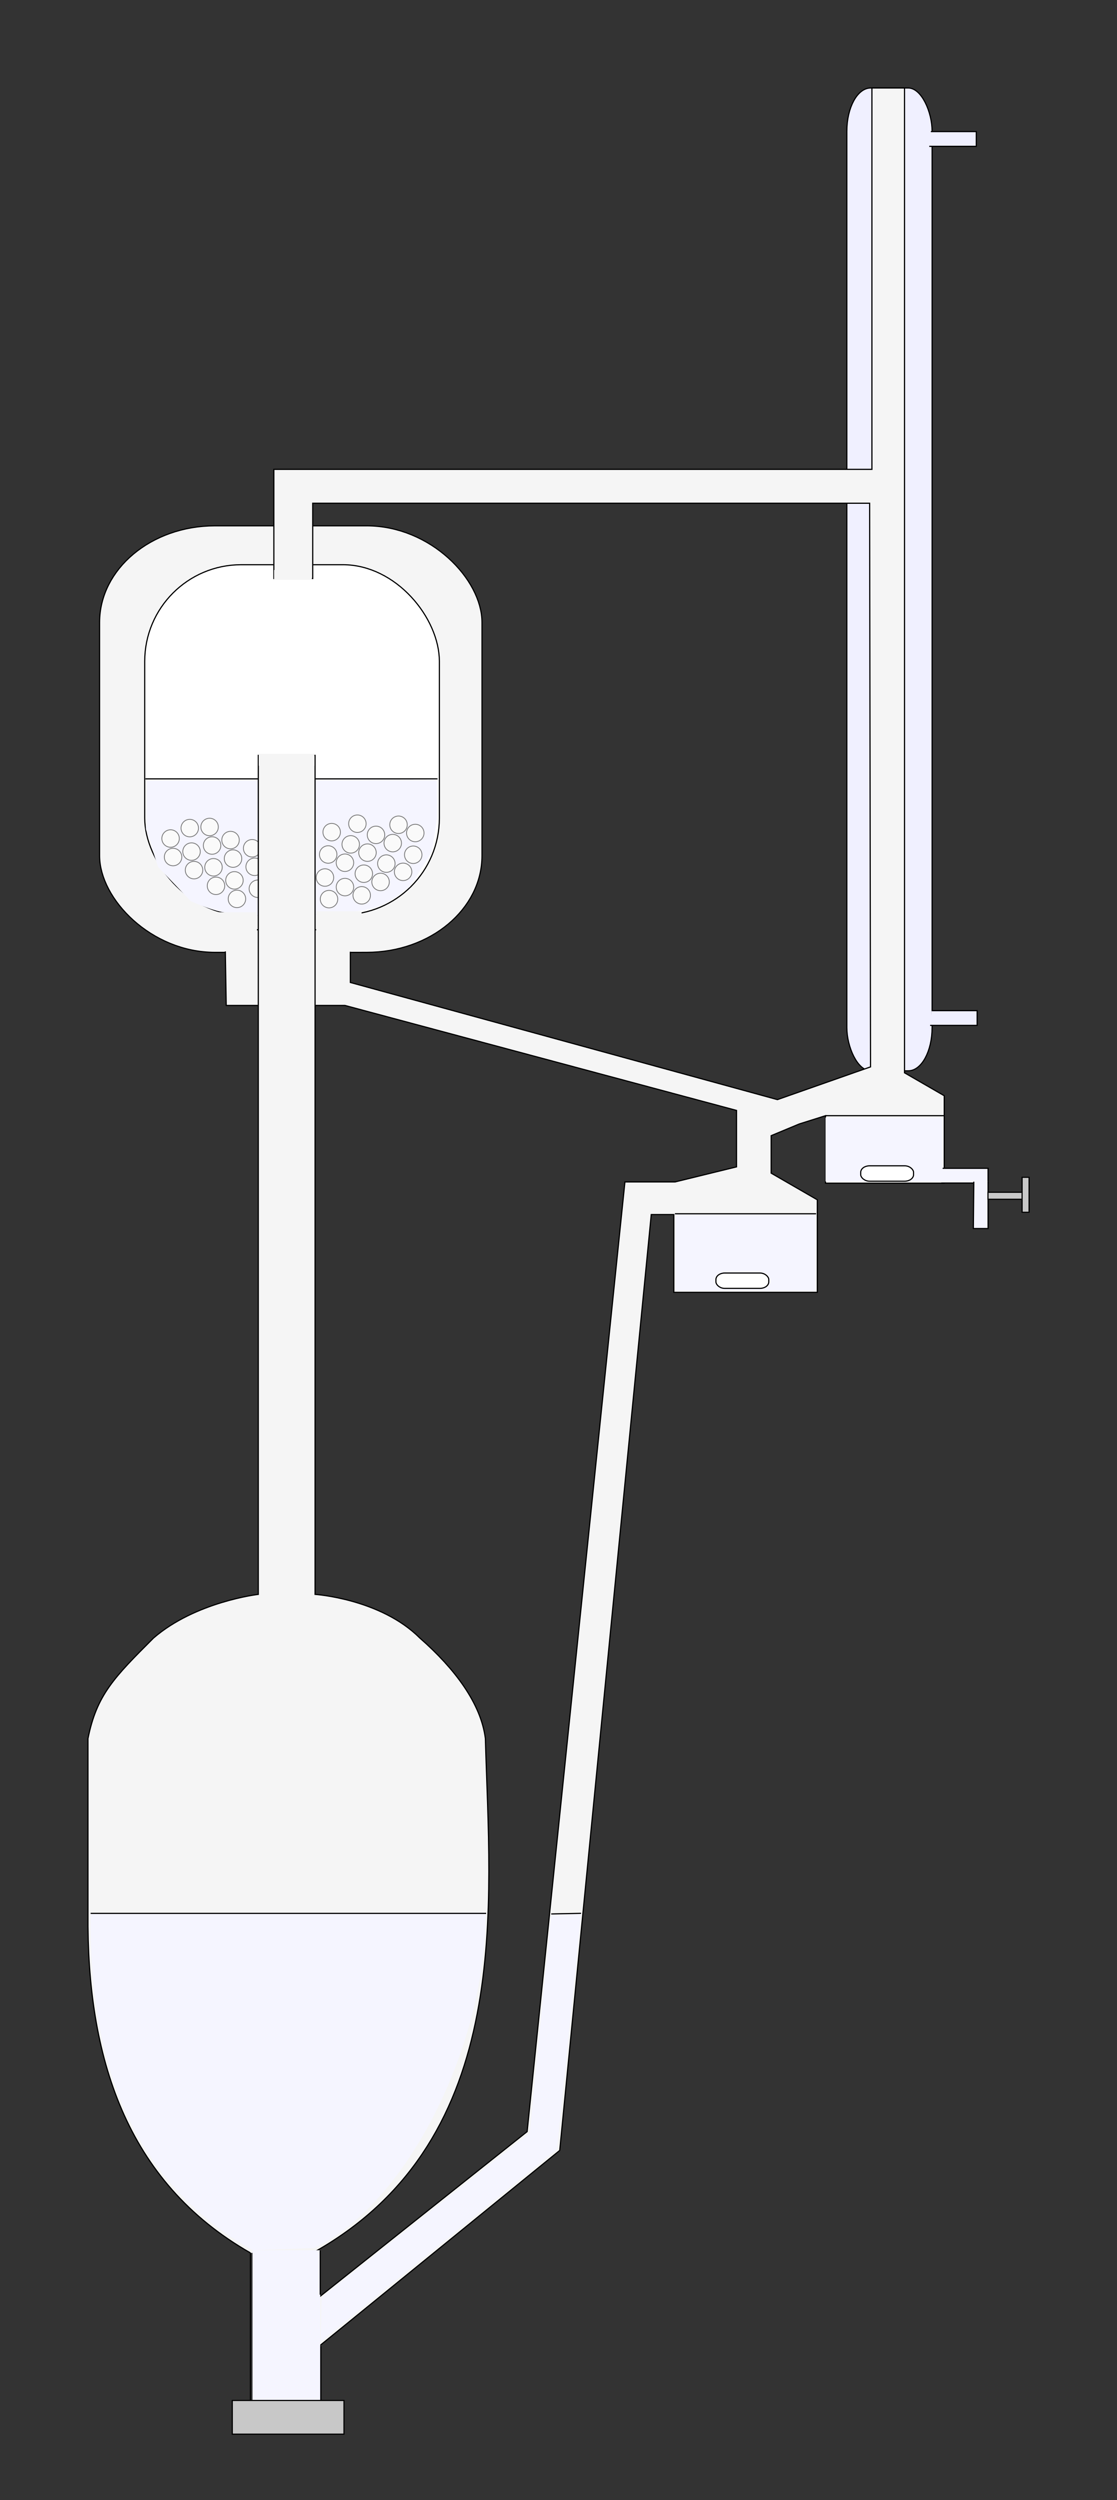 <?xml version="1.0" encoding="UTF-8" standalone="no"?>
<svg
   xmlns:svg="http://www.w3.org/2000/svg"
   xmlns="http://www.w3.org/2000/svg"
   xmlns:sodipodi="http://sodipodi.sourceforge.net/DTD/sodipodi-0.dtd"
   xmlns:inkscape="http://www.inkscape.org/namespaces/inkscape"
   sodipodi:docname="VLE_Apparatus.svg"
   inkscape:version="1.1-dev (b530929, 2020-05-03)"
   id="svg6"
   version="1.1"
   viewBox="0 0 127.883 286.052"
   height="286.052mm"
   width="127.883mm">
  <rect x="0" y="0" width="127.883" height="286.052" fill="#333333" stroke="none"/>
  <defs
     id="defs2" />
  <sodipodi:namedview
     lock-margins="true"
     fit-margin-bottom="10"
     fit-margin-right="10"
     fit-margin-left="10"
     fit-margin-top="10"
     inkscape:snap-global="false"
     inkscape:snap-nodes="false"
     inkscape:object-nodes="false"
     inkscape:snap-others="false"
     showgrid="false"
     inkscape:current-layer="layer1"
     inkscape:document-units="mm"
     inkscape:cy="436.44606"
     inkscape:cx="99.926443"
     inkscape:zoom="1.3033676"
     inkscape:pageshadow="2"
     inkscape:pageopacity="0.0"
     borderopacity="1.0"
     bordercolor="#666666"
     pagecolor="#ffffff"
     id="base" />
  <g
     transform="translate(-54.116,-3.175)"
     id="layer1"
     inkscape:groupmode="layer"
     inkscape:label="Layer 1">
    <rect
       ry="11.053"
       rx="13.206"
       y="63.339"
       x="65.518"
       height="48.804"
       width="43.78"
       id="rect827"
       style="fill:#f5f5f5;stroke:#000000;stroke-width:0.132" />
    <rect
       ry="11.053"
       y="67.789"
       x="70.685"
       height="40.048"
       width="33.733"
       id="rect825"
       style="fill:rgb(255,255,255);stroke:#000000;stroke-width:0.132" />
    <rect
       rx="2.727"
       ry="4.952"
       y="13.243"
       x="151.069"
       height="112.454"
       width="9.761"
       id="rect1079"
       style="fill:#f0f0ff;stroke:#000000;stroke-width:0.132px" />
    <path
       id="path1211"
       d="M 70.762,92.292 H 104.207"
       style="fill:none;stroke:#000000;stroke-width:0.135px;stroke-linecap:butt;stroke-linejoin:miter;stroke-opacity:1" />
    <path
       sodipodi:nodetypes="csccccccccsc"
       id="path1209"
       d="m 90.188,107.785 c 0,0 5.149,-0.067 7.518,-0.942 1.255,-0.463 3.35,-2.209 3.35,-2.209 l 2.494,-3.98 0.6,-3.85 -0.025,-4.429 -33.28,0.076 -0.025,5.594 1.393,4.323 3.753,3.922 c 0,0 2.256,0.99 3.457,1.208 5.298,0.959 16.149,0.359 16.149,0.359"
       style="fill:#f5f5ff;stroke-width:0.265px;stroke-linecap:butt;stroke-linejoin:miter;stroke-opacity:1" />
    <path
       sodipodi:nodetypes="ccccccccccccccccccccccccccccccccccccc"
       id="path829"
       d="m 79.872,109.56 h 14.354 v 6.029 l 48.897,13.404 10.657,-3.744 -0.102,-64.493 H 89.92 v 8.613 H 85.47 V 56.88 H 153.94 V 13.243 h 3.732 V 125.924 l 4.547,2.625 v 10.006 h -13.59 v -7.724 l -3.007,0.948 -3.217,1.339 v 4.288 l 5.282,3.05 v 10.587 h -16.426 v -8.9 h -2.584 l -10.479,107.083 -28.063,22.823 0.144,-5.742 24.187,-19.235 11.196,-108.662 h 5.742 l 7.034,-1.722 v -6.459 L 93.611,118.219 H 80.015 Z"
       style="fill:#f5f5f5;stroke:#000000;stroke-width:0.135px;stroke-linecap:butt;stroke-linejoin:miter;stroke-opacity:1" />
    <g
       transform="translate(26.115,40.229)"
       id="g1031">
      <circle
         style="fill:#fafafa;stroke:#808080;stroke-width:0.1px"
         id="path845"
         cx="55.128"
         cy="65.797"
         r="1" />
      <circle
         r="1"
         cy="64.3"
         cx="52.729"
         id="path845-5"
         style="fill:#fafafa;stroke:#808080;stroke-width:0.1px" />
      <circle
         r="1"
         cy="63.678"
         cx="54.842"
         id="path845-3"
         style="fill:#fafafa;stroke:#808080;stroke-width:0.1px" />
      <circle
         style="fill:#fafafa;stroke:#808080;stroke-width:0.1px"
         id="path845-5-1"
         cx="52.443"
         cy="62.181"
         r="1" />
      <circle
         r="1"
         cy="62.505"
         cx="50.214"
         id="path845-9"
         style="fill:#fafafa;stroke:#808080;stroke-width:0.1px" />
      <circle
         style="fill:#fafafa;stroke:#808080;stroke-width:0.1px"
         id="path845-5-10"
         cx="47.816"
         cy="61.008"
         r="1" />
      <circle
         style="fill:#fafafa;stroke:#808080;stroke-width:0.1px"
         id="path845-3-1"
         cx="49.929"
         cy="60.386"
         r="1" />
      <circle
         r="1"
         cy="58.889"
         cx="47.53"
         id="path845-5-1-8"
         style="fill:#fafafa;stroke:#808080;stroke-width:0.1px" />
      <circle
         r="1"
         cy="61.185"
         cx="54.68"
         id="path845-38"
         style="fill:#fafafa;stroke:#808080;stroke-width:0.1px" />
      <circle
         style="fill:#fafafa;stroke:#808080;stroke-width:0.1px"
         id="path845-5-2"
         cx="52.282"
         cy="59.688"
         r="1" />
      <circle
         style="fill:#fafafa;stroke:#808080;stroke-width:0.1px"
         id="path845-3-0"
         cx="54.395"
         cy="59.067"
         r="1" />
      <circle
         r="1"
         cy="57.569"
         cx="51.996"
         id="path845-5-1-3"
         style="fill:#fafafa;stroke:#808080;stroke-width:0.1px" />
      <circle
         r="1"
         cy="64.636"
         cx="57.522"
         id="path845-0"
         style="fill:#fafafa;stroke:#808080;stroke-width:0.1px" />
      <circle
         style="fill:#fafafa;stroke:#808080;stroke-width:0.1px"
         id="path845-5-11"
         cx="57.154"
         cy="62.124"
         r="1" />
      <circle
         style="fill:#fafafa;stroke:#808080;stroke-width:0.1px"
         id="path845-3-6"
         cx="49.726"
         cy="57.696"
         r="1" />
      <circle
         r="1"
         cy="60.005"
         cx="56.868"
         id="path845-5-1-6"
         style="fill:#fafafa;stroke:#808080;stroke-width:0.1px" />
      <circle
         cy="-88.286"
         cx="13.86"
         id="path845-55"
         style="fill:#fafafa;stroke:#808080;stroke-width:0.1px"
         r="1"
         transform="rotate(123.875)"
         inkscape:transform-center-x="6.8805059"
         inkscape:transform-center-y="-0.23009436" />
      <circle
         style="fill:#fafafa;stroke:#808080;stroke-width:0.1px"
         id="path845-5-6"
         cx="11.461"
         cy="-89.783"
         r="1"
         transform="rotate(123.875)"
         inkscape:transform-center-x="4.3006679"
         inkscape:transform-center-y="-1.3869531" />
      <circle
         style="fill:#fafafa;stroke:#808080;stroke-width:0.1px"
         id="path845-3-7"
         cx="13.574"
         cy="-90.405"
         r="1"
         transform="rotate(123.875)"
         inkscape:transform-center-x="4.9620935"
         inkscape:transform-center-y="0.71367084" />
      <circle
         cy="-91.902"
         cx="11.176"
         id="path845-5-1-32"
         style="fill:#fafafa;stroke:#808080;stroke-width:0.1px"
         r="1"
         transform="rotate(123.875)"
         inkscape:transform-center-x="2.3822619"
         inkscape:transform-center-y="-0.4431922" />
      <circle
         style="fill:#fafafa;stroke:#808080;stroke-width:0.1px"
         id="path845-9-8"
         cx="8.946"
         cy="-91.579"
         r="1"
         transform="rotate(123.875)"
         inkscape:transform-center-x="1.4083588"
         inkscape:transform-center-y="-2.4743349" />
      <circle
         cy="-93.076"
         cx="6.548"
         id="path845-5-10-7"
         style="fill:#fafafa;stroke:#808080;stroke-width:0.1px"
         r="1"
         transform="rotate(123.875)"
         inkscape:transform-center-x="-1.1714724"
         inkscape:transform-center-y="-3.6311972" />
      <circle
         cy="-93.697"
         cx="8.661"
         id="path845-3-1-1"
         style="fill:#fafafa;stroke:#808080;stroke-width:0.1px"
         r="1"
         transform="rotate(123.875)"
         inkscape:transform-center-x="-0.51004934"
         inkscape:transform-center-y="-1.5305771" />
      <circle
         style="fill:#fafafa;stroke:#808080;stroke-width:0.1px"
         id="path845-5-1-8-3"
         cx="6.262"
         cy="-95.195"
         r="1"
         transform="rotate(123.875)"
         inkscape:transform-center-x="-3.0898805"
         inkscape:transform-center-y="-2.6874394" />
      <circle
         style="fill:#fafafa;stroke:#808080;stroke-width:0.1px"
         id="path845-38-8"
         cx="13.412"
         cy="-92.898"
         r="1"
         transform="rotate(123.875)"
         inkscape:transform-center-x="2.8020896"
         inkscape:transform-center-y="1.9690586" />
      <circle
         cy="-94.395"
         cx="11.014"
         id="path845-5-2-9"
         style="fill:#fafafa;stroke:#808080;stroke-width:0.1px"
         r="1"
         transform="rotate(123.875)"
         inkscape:transform-center-x="0.22225158"
         inkscape:transform-center-y="0.81219978" />
      <circle
         cy="-95.017"
         cx="13.127"
         id="path845-3-0-1"
         style="fill:#fafafa;stroke:#808080;stroke-width:0.1px"
         r="1"
         transform="rotate(123.875)"
         inkscape:transform-center-x="0.88367933"
         inkscape:transform-center-y="2.9128132" />
      <circle
         style="fill:#fafafa;stroke:#808080;stroke-width:0.1px"
         id="path845-5-1-3-3"
         cx="10.728"
         cy="-96.514"
         r="1"
         transform="rotate(123.875)"
         inkscape:transform-center-x="-1.6961587"
         inkscape:transform-center-y="1.7559544" />
      <circle
         style="fill:#fafafa;stroke:#808080;stroke-width:0.1px"
         id="path845-0-5"
         cx="16.254"
         cy="-89.447"
         r="1"
         transform="rotate(123.875)"
         inkscape:transform-center-x="7.2513759"
         inkscape:transform-center-y="2.4051371" />
      <circle
         cy="-91.959"
         cx="15.886"
         id="path845-5-11-8"
         style="fill:#fafafa;stroke:#808080;stroke-width:0.1px"
         r="1"
         transform="rotate(123.875)"
         inkscape:transform-center-x="4.9603005"
         inkscape:transform-center-y="3.4994353" />
      <circle
         cy="-96.387"
         cx="8.458"
         id="path845-3-6-3"
         style="fill:#fafafa;stroke:#808080;stroke-width:0.1px"
         r="1"
         transform="rotate(123.875)"
         inkscape:transform-center-x="-2.8563848"
         inkscape:transform-center-y="-0.19990914" />
      <circle
         style="fill:#fafafa;stroke:#808080;stroke-width:0.1px"
         id="path845-5-1-6-8"
         cx="15.6"
         cy="-94.078"
         r="1"
         transform="rotate(123.875)"
         inkscape:transform-center-x="3.0418945"
         inkscape:transform-center-y="4.4431963" />
      <circle
         inkscape:transform-center-y="-1.3869531"
         inkscape:transform-center-x="4.3006679"
         transform="rotate(123.875)"
         r="1"
         cy="-91.212"
         cx="18.047"
         id="path845-5-6-0"
         style="fill:#fafafa;stroke:#808080;stroke-width:0.1px" />
      <circle
         inkscape:transform-center-y="-1.3869531"
         inkscape:transform-center-x="4.3006679"
         transform="rotate(123.875)"
         r="1"
         cy="-87.193"
         cx="11.514"
         id="path845-5-6-01"
         style="fill:#fafafa;stroke:#808080;stroke-width:0.1px" />
      <circle
         inkscape:transform-center-y="-1.3869531"
         inkscape:transform-center-x="4.3006679"
         transform="rotate(123.875)"
         r="1"
         cy="-89.099"
         cx="9.073"
         id="path845-5-6-9"
         style="fill:#fafafa;stroke:#808080;stroke-width:0.1px" />
    </g>
    <path
       sodipodi:nodetypes="ccccccccccc"
       id="path823"
       d="m 90.187,260.803 c 23,-13 20,-40 19.5,-58.7 -0.5,-4 -3.5,-8 -7.5,-11.5 -4.5,-4.5 -12,-5 -12,-5 V 89.603 h -6.5 v 96 c 0,0 -7.191,0.837 -12,5 -4.5,4.5 -6.5,6.5 -7.5,11.5 v 20 c -0.144,16.289 4.282,30.694 18.6,38.849"
       style="fill:#f5f5f5;stroke:#000000;stroke-width:0.135px;stroke-linecap:butt;stroke-linejoin:miter;stroke-opacity:1" />
    <rect
       y="107.553"
       x="78.329"
       height="4.482"
       width="5.203"
       id="rect831"
       style="fill:#f5f5f5;stroke-width:0.132" />
    <rect
       style="fill:#f5f5f5;stroke-width:0.132"
       id="rect831-5"
       width="5.203"
       height="4.629"
       x="90.312"
       y="107.44" />
    <rect
       y="89.418"
       x="83.737"
       height="1.37"
       width="6.373"
       id="rect1069"
       style="fill:#f5f5f5;stroke-width:0.132" />
    <rect
       y="68.397"
       x="85.494"
       height="1.119"
       width="4.324"
       id="rect1077"
       style="fill:#f5f5f5;stroke-width:0.132" />
    <path
       id="path1081"
       d="m 160.686,18.231 h 5.203 v 1.687 h -5.383"
       style="fill:#f0f0ff;stroke:#000000;stroke-width:0.135px;stroke-linecap:butt;stroke-linejoin:miter;stroke-opacity:1" />
    <path
       style="fill:#f0f0ff;stroke:#000000;stroke-width:0.135px;stroke-linecap:butt;stroke-linejoin:miter;stroke-opacity:1"
       d="m 160.784,118.813 h 5.203 v 1.687 h -5.383"
       id="path1081-6" />
    <rect
       y="142.055"
       x="131.387"
       height="8.849"
       width="16.16"
       id="rect1095"
       style="fill:#f5f5ff;stroke-width:0.132" />
    <rect
       style="fill:#f5f5ff;stroke-width:0.132"
       id="rect1095-4"
       width="13.521"
       height="7.33"
       x="148.629"
       y="131.031" />
    <path
       style="fill:#f5f5ff;stroke-width:0.135px;stroke-linecap:butt;stroke-linejoin:miter;stroke-opacity:1"
       d="m 90.061,260.39 c 10.25,-4.708 19.72,-22.738 19.626,-38.393 -20.671,0.082 -26.317,0.005 -45.196,0.106 -0.144,16.289 4.218,30.389 18.537,38.545"
       id="path823-7"
       sodipodi:nodetypes="cccc" />
    <path
       id="path1123"
       d="m 64.491,222.103 h 45.281"
       style="fill:none;stroke:#000000;stroke-width:0.135px;stroke-linecap:butt;stroke-linejoin:miter;stroke-opacity:1" />
    <path
       id="path1125"
       d="m 131.387,142.055 h 16.16"
       style="fill:none;stroke:#000000;stroke-width:0.135px;stroke-linecap:butt;stroke-linejoin:miter;stroke-opacity:1" />
    <path
       id="path1127"
       d="m 148.629,130.832 h 13.529"
       style="fill:none;stroke:#000000;stroke-width:0.135px;stroke-linecap:butt;stroke-linejoin:miter;stroke-opacity:1" />
    <rect
       y="260.648"
       x="83.028"
       height="18.579"
       width="7.753"
       id="rect1129"
       style="fill:#f5f5ff;stroke-width:0.132" />
    <path
       id="path1131"
       d="m 90.781,260.648 v 5.086"
       style="fill:none;stroke:#000000;stroke-width:0.135px;stroke-linecap:butt;stroke-linejoin:miter;stroke-opacity:1" />
    <path
       id="path1133"
       d="m 82.787,260.952 v 18.203 h 8.066 v -7.536"
       style="fill:none;stroke:#000000;stroke-width:0.135px;stroke-linecap:butt;stroke-linejoin:miter;stroke-opacity:1" />
    <path
       sodipodi:nodetypes="ccccccc"
       id="path1135"
       d="m 90.828,271.099 27.066,-22.037 2.745,-26.965 -3.411,0.072 -2.457,25.057 -23.844,18.816 z"
       style="fill:#f5f5ff;stroke-width:0.265px;stroke-linecap:butt;stroke-linejoin:miter;stroke-opacity:1" />
    <path
       id="path1137"
       d="m 117.227,222.169 3.411,-0.072"
       style="fill:none;stroke:#000000;stroke-width:0.135px;stroke-linecap:butt;stroke-linejoin:miter;stroke-opacity:1" />
    <path
       id="path1081-6-4"
       d="m 162.037,136.852 h 5.203 v 1.687 h -5.383"
       style="fill:#f5f5ff;stroke:#000000;stroke-width:0.135px;stroke-linecap:butt;stroke-linejoin:miter;stroke-opacity:1" />
    <rect
       rx="1"
       ry="0.752"
       y="136.568"
       x="152.656"
       height="1.757"
       width="6.051"
       id="rect1151"
       style="fill:#ffffff;stroke:#000000;stroke-width:0.132px" />
    <rect
       style="fill:#ffffff;stroke:#000000;stroke-width:0.132px"
       id="rect1151-5"
       width="6.051"
       height="1.757"
       x="136.08"
       y="148.834"
       ry="0.752"
       rx="1" />
    <path
       sodipodi:nodetypes="cccc"
       inkscape:transform-center-y="4.2800995"
       inkscape:transform-center-x="-6.343743"
       style="fill:#f5f5ff;stroke:#000000;stroke-width:0.135px;stroke-linecap:butt;stroke-linejoin:miter;stroke-opacity:1"
       d="m 167.241,138.361 v 5.381 h -1.687 l 0.051,-5.357"
       id="path1081-6-4-3" />
    <rect
       y="139.595"
       x="167.227"
       height="0.8"
       width="4"
       id="rect1179"
       style="fill:#c8c8c8;stroke:#000000;stroke-width:0.132" />
    <rect
       inkscape:transform-center-y="1.2201114"
       inkscape:transform-center-x="-3.3014779"
       transform="rotate(-90)"
       style="fill:#c8c8c8;stroke:#000000;stroke-width:0.132"
       id="rect1179-2"
       width="4"
       height="0.8"
       x="-141.882"
       y="171.133" />
    <rect
       y="277.834"
       x="80.709"
       height="3.857"
       width="12.789"
       id="rect1193"
       style="fill:rgb(200,200,200);stroke-width:0.132;stroke:#000000;" />
  </g>
</svg>
